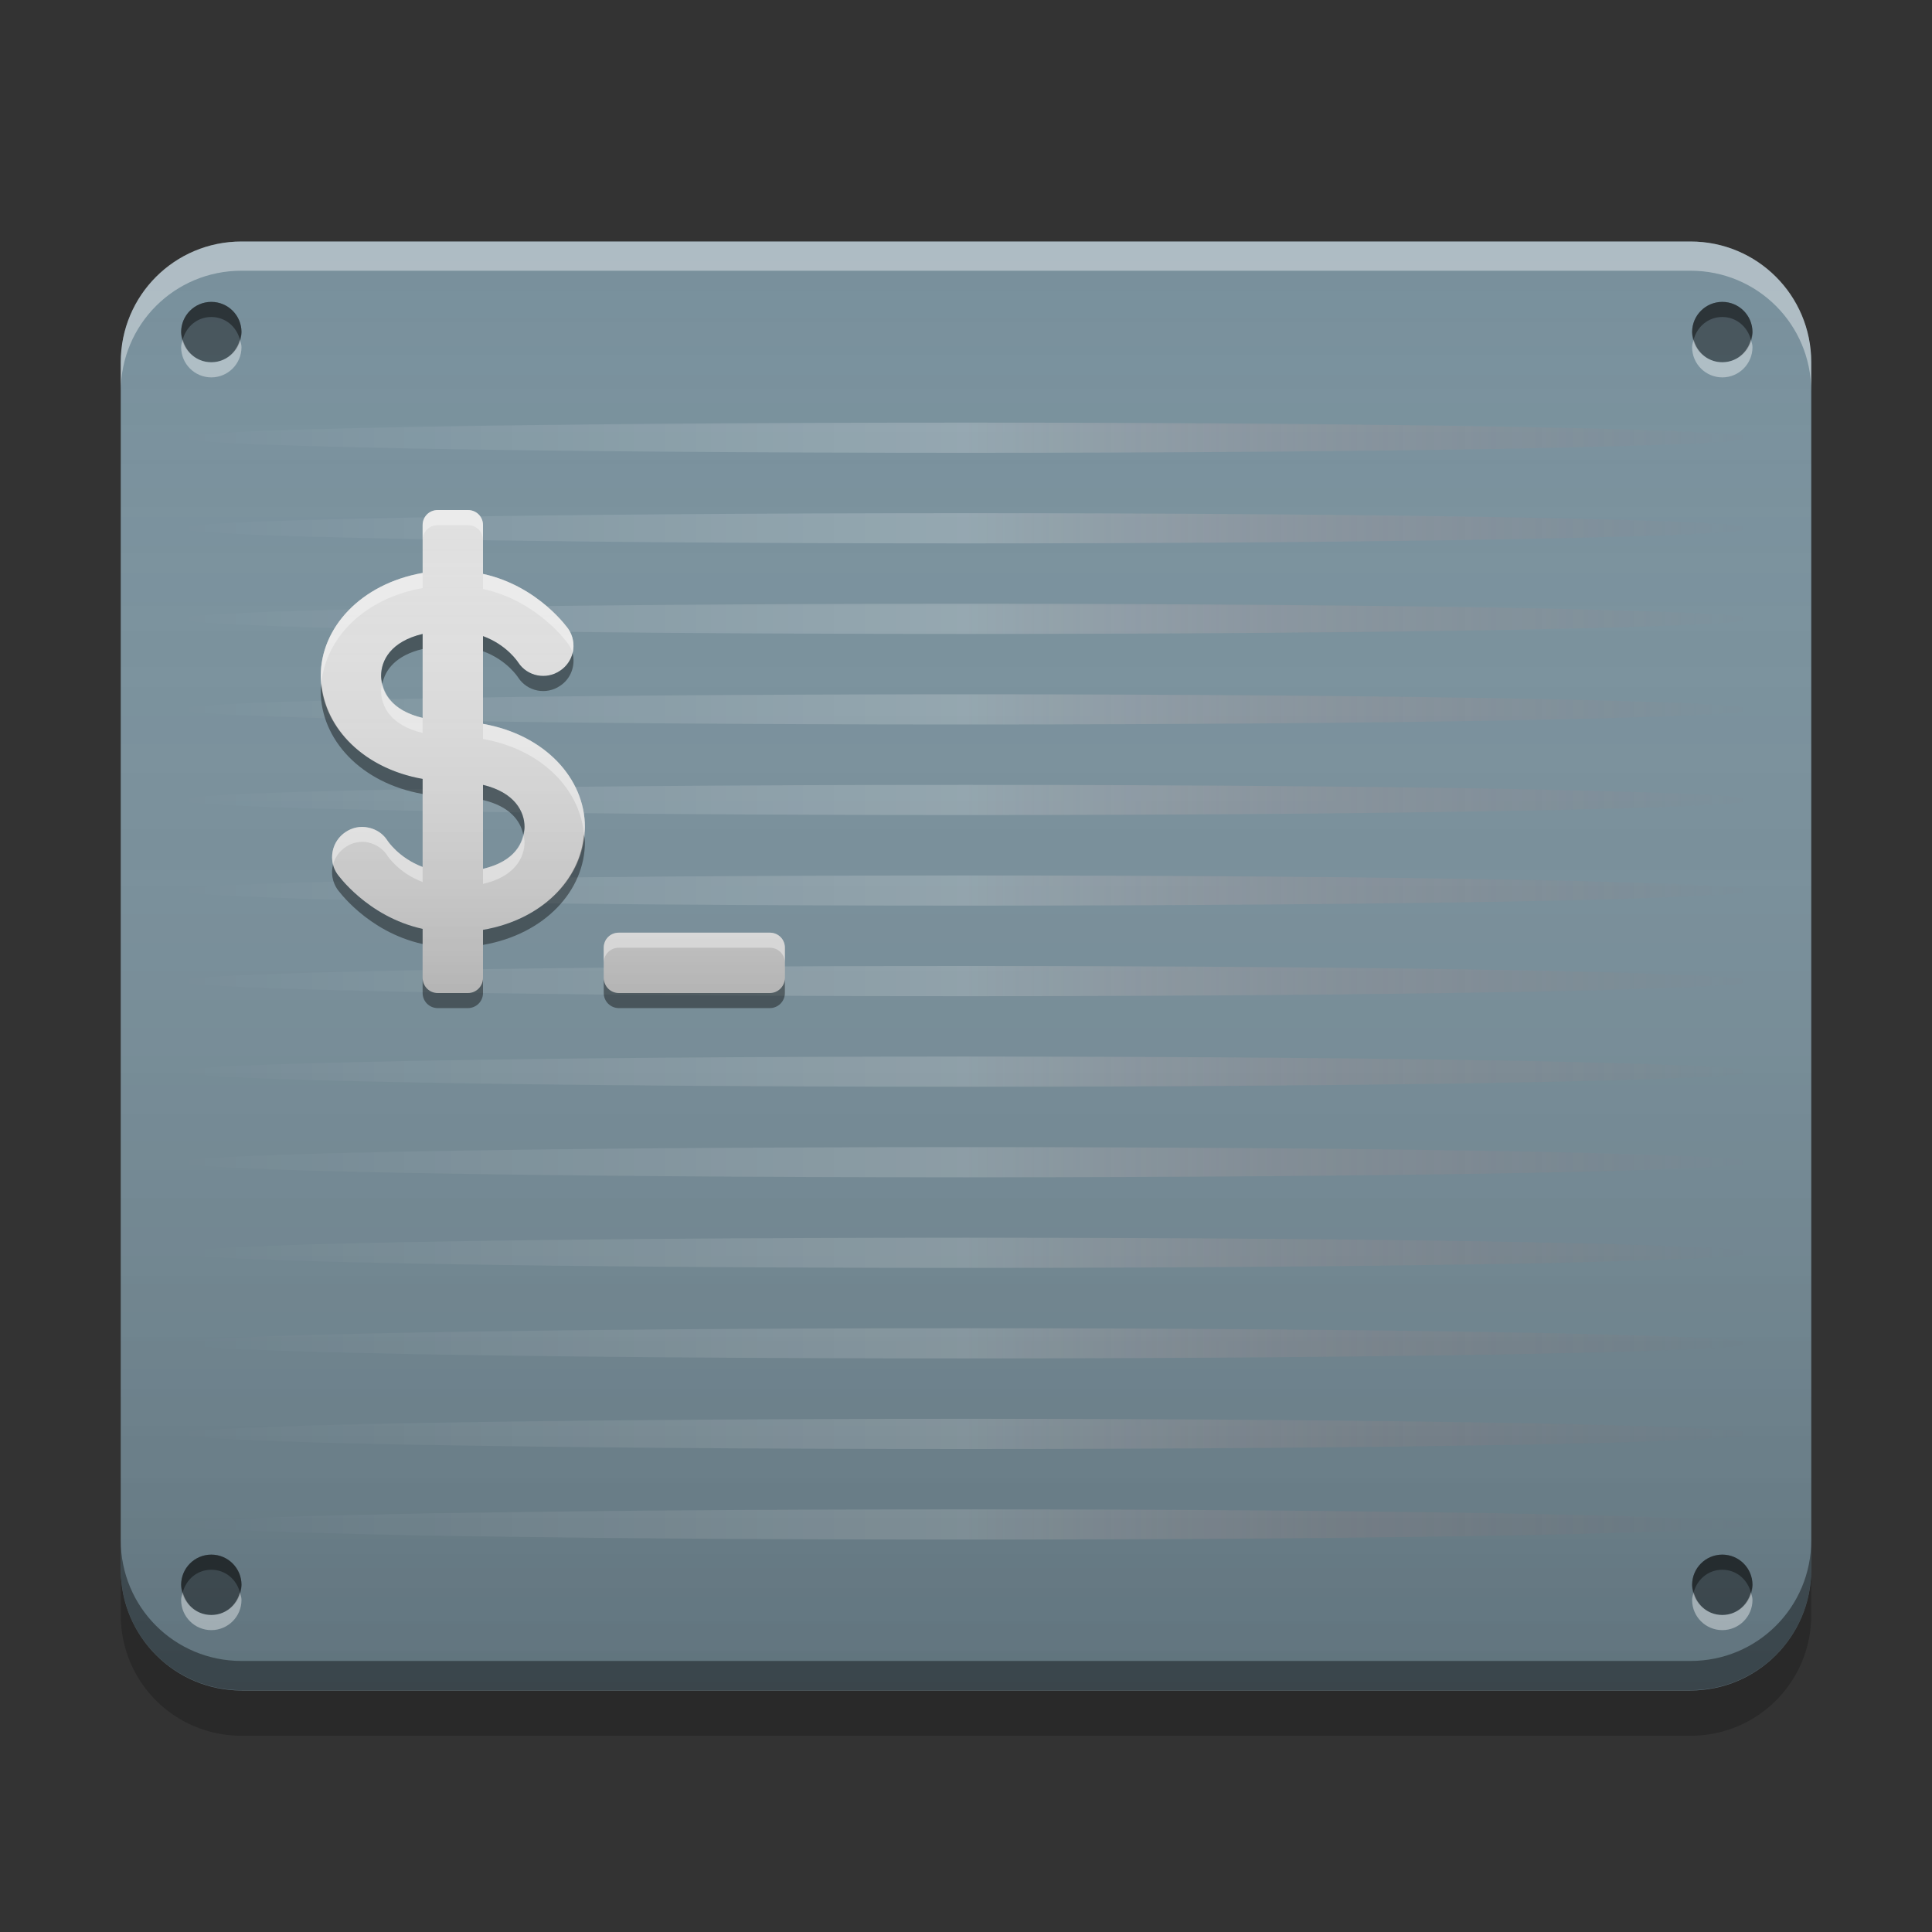 
<svg xmlns="http://www.w3.org/2000/svg" xmlns:xlink="http://www.w3.org/1999/xlink" width="24" height="24" viewBox="0 0 24 24" version="1.1">
<rect x="0" y="0" width="24" height="24" fill="#333333" stroke="none"/>
<defs>
<linearGradient id="linear0" gradientUnits="userSpaceOnUse" x1="2.646" y1="-211.031" x2="14.287" y2="-211.031" gradientTransform="matrix(1.675,0,0,0.709,-2.182,154.989)">
<stop offset="0" style="stop-color:rgb(100%,100%,100%);stop-opacity:0;"/>
<stop offset="0.499" style="stop-color:rgb(100%,100%,100%);stop-opacity:0.2;"/>
<stop offset="1" style="stop-color:rgb(95.686%,26.275%,21.176%);stop-opacity:0;"/>
</linearGradient>
<linearGradient id="linear1" gradientUnits="userSpaceOnUse" x1="8.467" y1="-200.183" x2="8.467" y2="-212.883" gradientTransform="matrix(1.417,0,0,1.417,-1.5,304.724)">
<stop offset="0" style="stop-color:rgb(0%,0%,0%);stop-opacity:0.2;"/>
<stop offset="1" style="stop-color:rgb(100%,100%,100%);stop-opacity:0;"/>
</linearGradient>
<linearGradient id="linear2" gradientUnits="userSpaceOnUse" x1="9.657" y1="-204.417" x2="9.657" y2="-208.65" gradientTransform="matrix(1.417,0,0,1.417,-5.438,302.059)">
<stop offset="0" style="stop-color:rgb(0%,0%,0%);stop-opacity:0.2;"/>
<stop offset="1" style="stop-color:rgb(100%,100%,100%);stop-opacity:0;"/>
</linearGradient>
</defs>
<g id="surface1">
<path style=" stroke:none;fill-rule:nonzero;fill:rgb(47.059%,56.471%,61.176%);fill-opacity:1;" d="M 3 3 L 21 3 C 21.828 3 22.5 3.672 22.5 4.5 L 22.5 19.5 C 22.5 20.328 21.828 21 21 21 L 3 21 C 2.172 21 1.5 20.328 1.5 19.5 L 1.5 4.5 C 1.5 3.672 2.172 3 3 3 Z M 3 3 "/>
<path style=" stroke:none;fill-rule:nonzero;fill:url(#linear0);" d="M 12 5.25 C 6.598 5.25 2.25 5.332 2.25 5.438 C 2.25 5.543 6.598 5.625 12 5.625 C 17.402 5.625 21.75 5.543 21.75 5.438 C 21.75 5.332 17.402 5.25 12 5.25 Z M 12 6.375 C 6.598 6.375 2.25 6.457 2.25 6.562 C 2.25 6.668 6.598 6.75 12 6.75 C 17.402 6.75 21.75 6.668 21.75 6.562 C 21.75 6.457 17.402 6.375 12 6.375 Z M 12 7.5 C 6.598 7.5 2.25 7.582 2.25 7.688 C 2.25 7.793 6.598 7.875 12 7.875 C 17.402 7.875 21.75 7.793 21.75 7.688 C 21.75 7.582 17.402 7.5 12 7.5 Z M 12 8.625 C 6.598 8.625 2.25 8.707 2.25 8.812 C 2.25 8.918 6.598 9 12 9 C 17.402 9 21.75 8.918 21.75 8.812 C 21.75 8.707 17.402 8.625 12 8.625 Z M 12 9.75 C 6.598 9.75 2.25 9.832 2.25 9.938 C 2.25 10.043 6.598 10.125 12 10.125 C 17.402 10.125 21.75 10.043 21.75 9.938 C 21.75 9.832 17.402 9.75 12 9.75 Z M 12 10.875 C 6.598 10.875 2.25 10.957 2.25 11.062 C 2.25 11.168 6.598 11.25 12 11.25 C 17.402 11.25 21.75 11.168 21.75 11.062 C 21.75 10.957 17.402 10.875 12 10.875 Z M 12 12 C 6.598 12 2.25 12.082 2.25 12.188 C 2.25 12.293 6.598 12.375 12 12.375 C 17.402 12.375 21.75 12.293 21.75 12.188 C 21.75 12.082 17.402 12 12 12 Z M 12 13.125 C 6.598 13.125 2.25 13.207 2.25 13.312 C 2.25 13.418 6.598 13.5 12 13.5 C 17.402 13.5 21.75 13.418 21.75 13.312 C 21.75 13.207 17.402 13.125 12 13.125 Z M 12 14.25 C 6.598 14.25 2.25 14.332 2.25 14.438 C 2.25 14.543 6.598 14.625 12 14.625 C 17.402 14.625 21.75 14.543 21.75 14.438 C 21.75 14.332 17.402 14.25 12 14.25 Z M 12 15.375 C 6.598 15.375 2.25 15.457 2.25 15.562 C 2.25 15.668 6.598 15.75 12 15.75 C 17.402 15.75 21.75 15.668 21.75 15.562 C 21.75 15.457 17.402 15.375 12 15.375 Z M 12 16.5 C 6.598 16.5 2.25 16.582 2.25 16.688 C 2.25 16.793 6.598 16.875 12 16.875 C 17.402 16.875 21.75 16.793 21.75 16.688 C 21.75 16.582 17.402 16.5 12 16.5 Z M 12 17.625 C 6.598 17.625 2.25 17.707 2.25 17.812 C 2.25 17.918 6.598 18 12 18 C 17.402 18 21.75 17.918 21.75 17.812 C 21.75 17.707 17.402 17.625 12 17.625 Z M 12 18.75 C 6.598 18.75 2.25 18.832 2.25 18.938 C 2.25 19.043 6.598 19.125 12 19.125 C 17.402 19.125 21.75 19.043 21.75 18.938 C 21.75 18.832 17.402 18.75 12 18.75 Z M 12 18.75 "/>
<path style=" stroke:none;fill-rule:nonzero;fill:url(#linear1);" d="M 3 3 L 21 3 C 21.828 3 22.5 3.672 22.5 4.5 L 22.5 19.5 C 22.5 20.328 21.828 21 21 21 L 3 21 C 2.172 21 1.5 20.328 1.5 19.5 L 1.5 4.5 C 1.5 3.672 2.172 3 3 3 Z M 3 3 "/>
<path style=" stroke:none;fill-rule:nonzero;fill:rgb(87.843%,87.843%,87.843%);fill-opacity:1;" d="M 5.438 6.336 C 5.332 6.336 5.25 6.418 5.25 6.523 L 5.25 7.117 C 4.48 7.254 3.984 7.797 3.984 8.398 C 3.984 8.996 4.48 9.539 5.25 9.676 L 5.25 10.77 C 4.949 10.656 4.812 10.441 4.812 10.441 C 4.758 10.355 4.672 10.301 4.574 10.281 C 4.477 10.258 4.375 10.281 4.293 10.336 C 4.211 10.391 4.152 10.477 4.133 10.574 C 4.113 10.672 4.133 10.773 4.188 10.855 C 4.188 10.855 4.559 11.387 5.25 11.539 L 5.25 12.148 C 5.25 12.25 5.332 12.336 5.438 12.336 L 5.812 12.336 C 5.918 12.336 6 12.25 6 12.148 L 6 11.551 C 6.77 11.418 7.266 10.875 7.266 10.273 C 7.266 9.672 6.77 9.129 6 8.992 L 6 7.902 C 6.301 8.012 6.438 8.23 6.438 8.23 C 6.551 8.402 6.785 8.449 6.957 8.332 C 7.129 8.219 7.176 7.988 7.062 7.816 C 7.062 7.816 6.695 7.281 6 7.129 L 6 6.523 C 6 6.418 5.918 6.336 5.812 6.336 Z M 5.25 7.875 L 5.25 8.918 C 4.855 8.824 4.734 8.59 4.734 8.398 C 4.734 8.203 4.855 7.969 5.25 7.875 Z M 6 9.75 C 6.395 9.844 6.516 10.082 6.516 10.273 C 6.516 10.465 6.395 10.703 6 10.793 Z M 7.688 11.586 C 7.582 11.586 7.5 11.668 7.5 11.773 L 7.5 12.148 C 7.5 12.25 7.582 12.336 7.688 12.336 L 9.562 12.336 C 9.668 12.336 9.75 12.25 9.75 12.148 L 9.75 11.773 C 9.75 11.668 9.668 11.586 9.562 11.586 Z M 7.688 11.586 "/>
<path style=" stroke:none;fill-rule:nonzero;fill:url(#linear2);" d="M 5.438 6.336 C 5.332 6.336 5.25 6.418 5.25 6.523 L 5.25 7.117 C 4.48 7.254 3.984 7.797 3.984 8.398 C 3.984 8.996 4.48 9.539 5.25 9.676 L 5.25 10.77 C 4.949 10.656 4.812 10.441 4.812 10.441 C 4.758 10.355 4.672 10.301 4.574 10.281 C 4.477 10.258 4.375 10.281 4.293 10.336 C 4.211 10.391 4.152 10.477 4.133 10.574 C 4.113 10.672 4.133 10.773 4.188 10.855 C 4.188 10.855 4.559 11.387 5.25 11.539 L 5.25 12.148 C 5.25 12.25 5.332 12.336 5.438 12.336 L 5.812 12.336 C 5.918 12.336 6 12.25 6 12.148 L 6 11.551 C 6.77 11.418 7.266 10.875 7.266 10.273 C 7.266 9.672 6.77 9.129 6 8.992 L 6 7.902 C 6.301 8.012 6.438 8.23 6.438 8.23 C 6.551 8.402 6.785 8.449 6.957 8.332 C 7.129 8.219 7.176 7.988 7.062 7.816 C 7.062 7.816 6.695 7.281 6 7.129 L 6 6.523 C 6 6.418 5.918 6.336 5.812 6.336 Z M 5.25 7.875 L 5.25 8.918 C 4.855 8.824 4.734 8.59 4.734 8.398 C 4.734 8.203 4.855 7.969 5.25 7.875 Z M 6 9.75 C 6.395 9.844 6.516 10.082 6.516 10.273 C 6.516 10.465 6.395 10.703 6 10.793 Z M 7.688 11.586 C 7.582 11.586 7.5 11.668 7.5 11.773 L 7.5 12.148 C 7.5 12.25 7.582 12.336 7.688 12.336 L 9.562 12.336 C 9.668 12.336 9.75 12.25 9.75 12.148 L 9.75 11.773 C 9.75 11.668 9.668 11.586 9.562 11.586 Z M 7.688 11.586 "/>
<path style=" stroke:none;fill-rule:nonzero;fill:rgb(0%,0%,0%);fill-opacity:0.4;" d="M 5.25 7.875 C 4.855 7.969 4.734 8.203 4.734 8.398 C 4.734 8.426 4.742 8.457 4.75 8.492 C 4.785 8.32 4.918 8.141 5.25 8.062 Z M 6 7.902 L 6 8.09 C 6.301 8.199 6.438 8.418 6.438 8.418 C 6.551 8.59 6.785 8.637 6.957 8.52 C 7.09 8.434 7.152 8.27 7.113 8.113 C 7.09 8.203 7.035 8.281 6.957 8.332 C 6.785 8.449 6.551 8.402 6.438 8.23 C 6.438 8.23 6.301 8.012 6 7.902 Z M 3.992 8.492 C 3.992 8.523 3.984 8.551 3.984 8.582 C 3.984 9.184 4.48 9.727 5.25 9.863 L 5.25 9.676 C 4.52 9.547 4.043 9.051 3.992 8.488 Z M 6 9.75 L 6 9.938 C 6.332 10.016 6.465 10.195 6.5 10.367 C 6.508 10.336 6.516 10.305 6.516 10.273 C 6.516 10.082 6.395 9.844 6 9.75 Z M 7.254 10.367 C 7.207 10.93 6.73 11.426 6 11.551 L 6 11.738 C 6.77 11.605 7.266 11.062 7.266 10.461 C 7.266 10.43 7.258 10.398 7.254 10.367 Z M 4.137 10.742 C 4.109 10.844 4.129 10.953 4.188 11.043 C 4.188 11.043 4.559 11.574 5.25 11.727 L 5.25 11.539 C 4.559 11.387 4.188 10.855 4.188 10.855 C 4.164 10.82 4.145 10.781 4.137 10.742 Z M 5.25 12.148 L 5.25 12.336 C 5.25 12.438 5.332 12.523 5.438 12.523 L 5.812 12.523 C 5.918 12.523 6 12.438 6 12.336 L 6 12.148 C 6 12.25 5.918 12.336 5.812 12.336 L 5.438 12.336 C 5.332 12.336 5.25 12.25 5.25 12.148 Z M 7.5 12.148 L 7.5 12.336 C 7.5 12.438 7.582 12.523 7.688 12.523 L 9.562 12.523 C 9.668 12.523 9.75 12.438 9.75 12.336 L 9.75 12.148 C 9.75 12.25 9.668 12.336 9.562 12.336 L 7.688 12.336 C 7.582 12.336 7.5 12.25 7.5 12.148 Z M 7.5 12.148 "/>
<path style=" stroke:none;fill-rule:nonzero;fill:rgb(99.608%,99.608%,99.608%);fill-opacity:0.4;" d="M 5.438 6.336 C 5.332 6.336 5.25 6.418 5.25 6.523 L 5.25 6.711 C 5.25 6.605 5.332 6.523 5.438 6.523 L 5.812 6.523 C 5.918 6.523 6 6.605 6 6.711 L 6 6.523 C 6 6.418 5.918 6.336 5.812 6.336 Z M 5.25 7.117 C 4.48 7.254 3.984 7.797 3.984 8.398 C 3.984 8.43 3.992 8.457 3.992 8.492 C 4.043 7.93 4.52 7.434 5.25 7.305 Z M 6 7.129 L 6 7.316 C 6.695 7.469 7.062 8.004 7.062 8.004 C 7.086 8.035 7.102 8.074 7.113 8.113 C 7.137 8.012 7.121 7.902 7.062 7.816 C 7.062 7.816 6.695 7.281 6 7.129 Z M 4.75 8.488 C 4.742 8.523 4.734 8.555 4.734 8.582 C 4.734 8.777 4.855 9.012 5.25 9.105 L 5.25 8.918 C 4.918 8.84 4.785 8.66 4.75 8.488 Z M 6 8.992 L 6 9.18 C 6.73 9.309 7.207 9.805 7.254 10.367 C 7.258 10.336 7.266 10.305 7.266 10.273 C 7.266 9.672 6.77 9.125 6 8.992 Z M 4.492 10.273 C 4.418 10.273 4.352 10.297 4.293 10.336 C 4.16 10.422 4.098 10.586 4.137 10.742 C 4.16 10.652 4.215 10.574 4.293 10.523 C 4.375 10.465 4.477 10.445 4.574 10.465 C 4.672 10.488 4.758 10.543 4.812 10.629 C 4.812 10.629 4.949 10.844 5.25 10.957 L 5.25 10.77 C 4.949 10.656 4.812 10.441 4.812 10.441 C 4.742 10.332 4.621 10.27 4.492 10.273 Z M 6.5 10.367 C 6.465 10.539 6.332 10.715 6 10.793 L 6 10.98 C 6.395 10.891 6.516 10.652 6.516 10.461 C 6.516 10.43 6.508 10.398 6.5 10.367 Z M 7.688 11.586 C 7.582 11.586 7.5 11.668 7.5 11.773 L 7.5 11.961 C 7.5 11.855 7.582 11.773 7.688 11.773 L 9.562 11.773 C 9.668 11.773 9.75 11.855 9.75 11.961 L 9.75 11.773 C 9.75 11.668 9.668 11.586 9.562 11.586 Z M 7.688 11.586 "/>
<path style=" stroke:none;fill-rule:nonzero;fill:rgb(0%,0%,0%);fill-opacity:0.4;" d="M 2.625 3.75 C 2.832 3.75 3 3.918 3 4.125 C 3 4.332 2.832 4.5 2.625 4.5 C 2.418 4.5 2.25 4.332 2.25 4.125 C 2.25 3.918 2.418 3.75 2.625 3.75 Z M 2.625 3.75 "/>
<path style=" stroke:none;fill-rule:nonzero;fill:rgb(0%,0%,0%);fill-opacity:0.4;" d="M 2.625 3.75 C 2.418 3.75 2.25 3.918 2.25 4.125 C 2.25 4.16 2.262 4.188 2.27 4.219 C 2.312 4.059 2.449 3.938 2.625 3.938 C 2.801 3.938 2.938 4.059 2.98 4.219 C 2.988 4.188 3 4.16 3 4.125 C 3 3.918 2.832 3.75 2.625 3.75 Z M 2.625 3.75 "/>
<path style=" stroke:none;fill-rule:nonzero;fill:rgb(100%,100%,100%);fill-opacity:0.4;" d="M 2.625 4.688 C 2.418 4.688 2.25 4.52 2.25 4.312 C 2.25 4.277 2.262 4.25 2.27 4.219 C 2.312 4.379 2.449 4.5 2.625 4.5 C 2.801 4.5 2.938 4.379 2.98 4.219 C 2.988 4.25 3 4.277 3 4.312 C 3 4.52 2.832 4.688 2.625 4.688 Z M 2.625 4.688 "/>
<path style=" stroke:none;fill-rule:nonzero;fill:rgb(0%,0%,0%);fill-opacity:0.4;" d="M 21.395 3.75 C 21.602 3.75 21.77 3.918 21.77 4.125 C 21.77 4.332 21.602 4.5 21.395 4.5 C 21.188 4.5 21.02 4.332 21.02 4.125 C 21.02 3.918 21.188 3.75 21.395 3.75 Z M 21.395 3.75 "/>
<path style=" stroke:none;fill-rule:nonzero;fill:rgb(0%,0%,0%);fill-opacity:0.4;" d="M 21.395 3.75 C 21.188 3.75 21.02 3.918 21.02 4.125 C 21.02 4.16 21.031 4.188 21.039 4.219 C 21.082 4.059 21.219 3.938 21.395 3.938 C 21.57 3.938 21.707 4.059 21.75 4.219 C 21.758 4.188 21.77 4.156 21.77 4.125 C 21.77 3.918 21.602 3.75 21.395 3.75 Z M 21.395 3.75 "/>
<path style=" stroke:none;fill-rule:nonzero;fill:rgb(100%,100%,100%);fill-opacity:0.4;" d="M 21.395 4.688 C 21.188 4.688 21.02 4.52 21.02 4.312 C 21.02 4.277 21.031 4.25 21.039 4.219 C 21.082 4.379 21.219 4.5 21.395 4.5 C 21.57 4.5 21.707 4.379 21.75 4.219 C 21.758 4.25 21.77 4.277 21.77 4.312 C 21.77 4.52 21.602 4.688 21.395 4.688 Z M 21.395 4.688 "/>
<path style=" stroke:none;fill-rule:nonzero;fill:rgb(0%,0%,0%);fill-opacity:0.4;" d="M 2.625 19.312 C 2.832 19.312 3 19.48 3 19.688 C 3 19.895 2.832 20.062 2.625 20.062 C 2.418 20.062 2.25 19.895 2.25 19.688 C 2.25 19.48 2.418 19.312 2.625 19.312 Z M 2.625 19.312 "/>
<path style=" stroke:none;fill-rule:nonzero;fill:rgb(0%,0%,0%);fill-opacity:0.4;" d="M 2.625 19.312 C 2.418 19.312 2.25 19.48 2.25 19.688 C 2.25 19.723 2.262 19.75 2.27 19.781 C 2.312 19.621 2.449 19.5 2.625 19.5 C 2.801 19.5 2.938 19.621 2.98 19.781 C 2.988 19.75 3 19.719 3 19.688 C 3 19.48 2.832 19.312 2.625 19.312 Z M 2.625 19.312 "/>
<path style=" stroke:none;fill-rule:nonzero;fill:rgb(100%,100%,100%);fill-opacity:0.4;" d="M 2.625 20.25 C 2.418 20.25 2.25 20.082 2.25 19.875 C 2.25 19.84 2.262 19.812 2.27 19.781 C 2.312 19.941 2.449 20.062 2.625 20.062 C 2.801 20.062 2.938 19.941 2.98 19.781 C 2.988 19.812 3 19.84 3 19.875 C 3 20.082 2.832 20.25 2.625 20.25 Z M 2.625 20.25 "/>
<path style=" stroke:none;fill-rule:nonzero;fill:rgb(0%,0%,0%);fill-opacity:0.4;" d="M 21.395 19.312 C 21.602 19.312 21.77 19.48 21.77 19.688 C 21.77 19.895 21.602 20.062 21.395 20.062 C 21.188 20.062 21.02 19.895 21.02 19.688 C 21.02 19.48 21.188 19.312 21.395 19.312 Z M 21.395 19.312 "/>
<path style=" stroke:none;fill-rule:nonzero;fill:rgb(0%,0%,0%);fill-opacity:0.4;" d="M 21.395 19.312 C 21.188 19.312 21.02 19.48 21.02 19.688 C 21.02 19.723 21.031 19.75 21.039 19.781 C 21.082 19.621 21.219 19.5 21.395 19.5 C 21.57 19.5 21.707 19.621 21.75 19.781 C 21.758 19.75 21.77 19.719 21.77 19.688 C 21.77 19.48 21.602 19.312 21.395 19.312 Z M 21.395 19.312 "/>
<path style=" stroke:none;fill-rule:nonzero;fill:rgb(100%,100%,100%);fill-opacity:0.4;" d="M 21.395 20.25 C 21.188 20.25 21.02 20.082 21.02 19.875 C 21.02 19.84 21.031 19.812 21.039 19.781 C 21.082 19.941 21.219 20.062 21.395 20.062 C 21.57 20.062 21.707 19.941 21.75 19.781 C 21.758 19.812 21.77 19.84 21.77 19.875 C 21.77 20.082 21.602 20.25 21.395 20.25 Z M 21.395 20.25 "/>
<path style=" stroke:none;fill-rule:nonzero;fill:rgb(100%,100%,100%);fill-opacity:0.4;" d="M 3 3 C 2.168 3 1.5 3.668 1.5 4.5 L 1.5 4.863 C 1.5 4.031 2.168 3.363 3 3.363 L 21 3.363 C 21.832 3.363 22.5 4.031 22.5 4.863 L 22.5 4.5 C 22.5 3.668 21.832 3 21 3 Z M 3 3 "/>
<path style=" stroke:none;fill-rule:nonzero;fill:rgb(0.392%,0.392%,0.392%);fill-opacity:0.4;" d="M 3 20.996 C 2.168 20.996 1.5 20.328 1.5 19.496 L 1.5 19.133 C 1.5 19.965 2.168 20.633 3 20.633 L 21 20.633 C 21.832 20.633 22.5 19.965 22.5 19.133 L 22.5 19.496 C 22.5 20.328 21.832 20.996 21 20.996 Z M 3 20.996 "/>
<path style=" stroke:none;fill-rule:nonzero;fill:rgb(0%,0%,0%);fill-opacity:0.2;" d="M 1.5 19.5 L 1.5 20.062 C 1.5 20.895 2.168 21.562 3 21.562 L 21 21.562 C 21.832 21.562 22.5 20.895 22.5 20.062 L 22.5 19.5 C 22.5 20.332 21.832 21 21 21 L 3 21 C 2.168 21 1.5 20.332 1.5 19.5 Z M 1.5 19.5 "/>
</g>
</svg>
